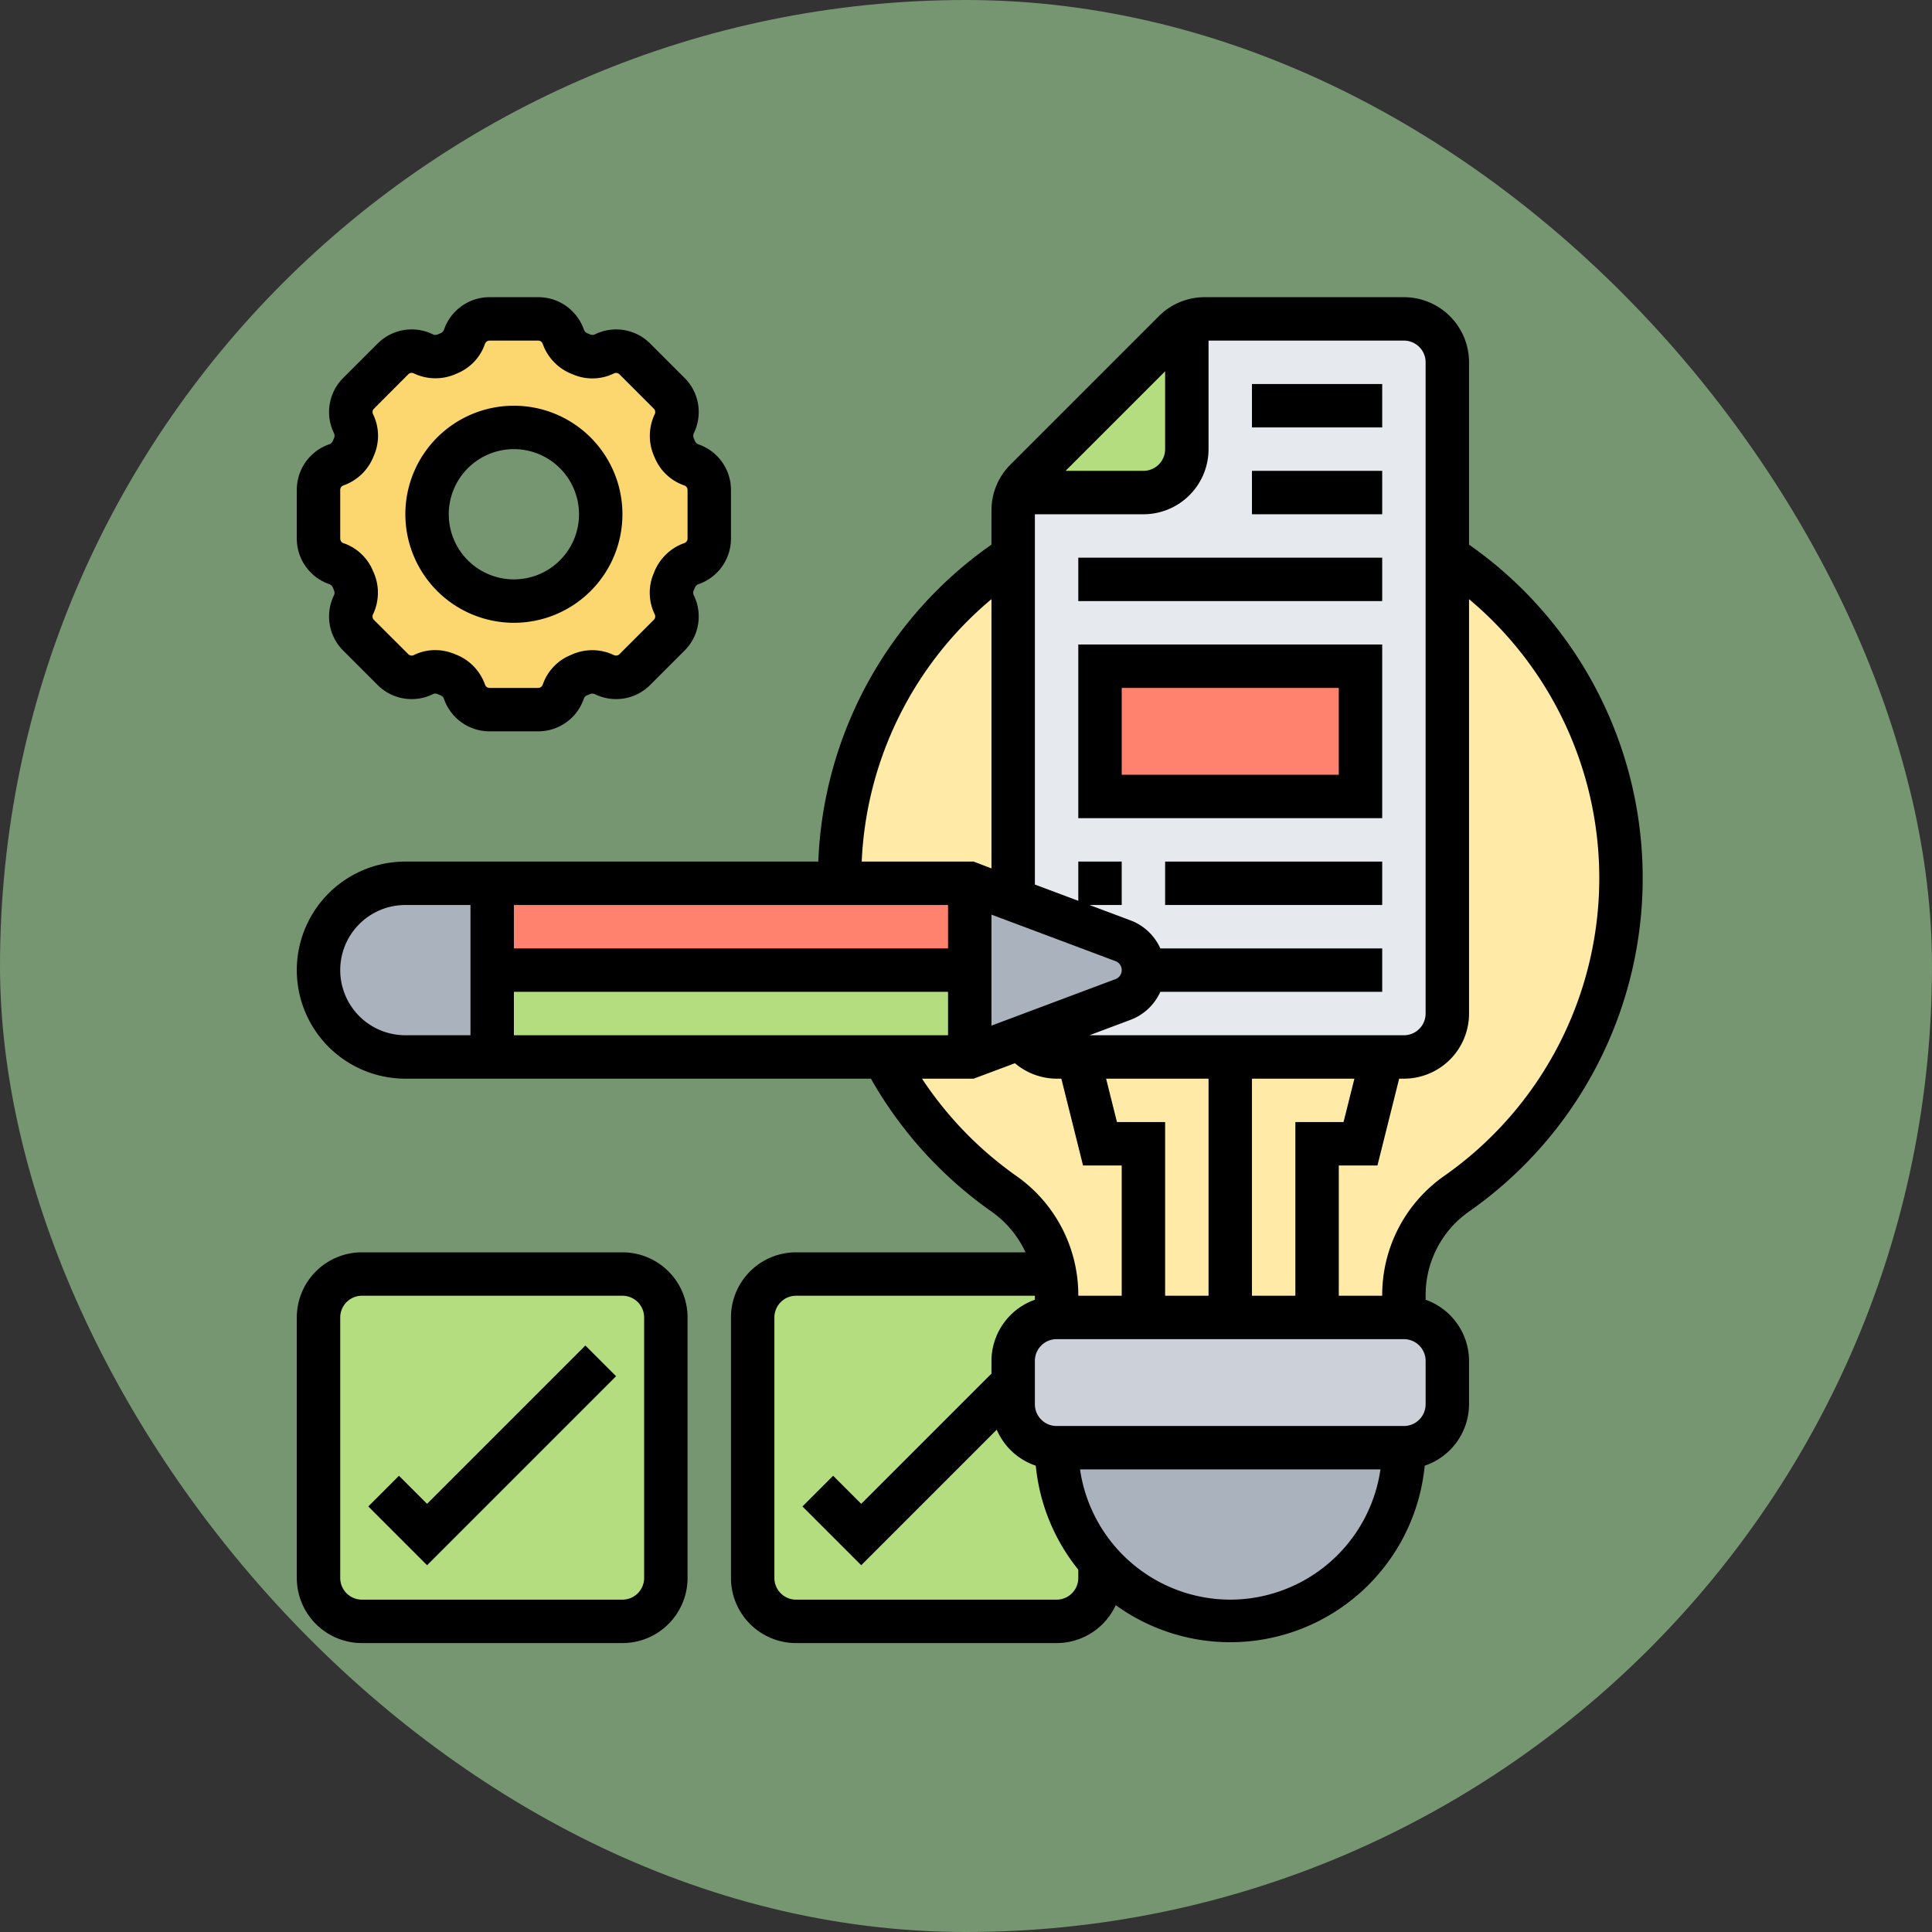 <svg xmlns="http://www.w3.org/2000/svg" width="89" height="89" viewBox="0 0 89 89">
  <rect x="0" y="0" width="89" height="89" fill="#333333" stroke="none"/>
  <g id="Grupo_1112366" data-name="Grupo 1112366" transform="translate(-1176.378 -8335.31)">
    <rect id="Rectángulo_400898" data-name="Rectángulo 400898" width="89" height="89" rx="44.5" transform="translate(1176.378 8335.31)" fill="#769671"/>
    <g id="Grupo_1111749" data-name="Grupo 1111749" transform="translate(1190.051 8349)">
      <g id="Grupo_1111742" data-name="Grupo 1111742">
        <g id="Grupo_1111728" data-name="Grupo 1111728">
          <path id="Trazado_896975" data-name="Trazado 896975" d="M33,11.92V27.75L31,27H25v-.24a17.71,17.71,0,0,1,8-14.84Z" fill="#ffeaa7"/>
        </g>
        <g id="Grupo_1111729" data-name="Grupo 1111729">
          <path id="Trazado_896976" data-name="Trazado 896976" d="M14.71,17.51a1.231,1.231,0,0,1-.55-.13,1.266,1.266,0,0,0-1.06-.01c-.03.01-.06.03-.09.04a1.258,1.258,0,0,0-.73.75,1.225,1.225,0,0,1-1.16.84H8.88a1.225,1.225,0,0,1-1.16-.84,1.258,1.258,0,0,0-.73-.75c-.03-.01-.06-.03-.09-.04a1.387,1.387,0,0,0-.52-.11,1.253,1.253,0,0,0-.54.12,1.214,1.214,0,0,1-1.41-.22L2.84,15.57a1.21,1.21,0,0,1-.35-.86,1.231,1.231,0,0,1,.13-.55,1.266,1.266,0,0,0,.01-1.06c-.01-.03-.03-.06-.04-.09a1.258,1.258,0,0,0-.75-.73A1.225,1.225,0,0,1,1,11.12V8.88a1.225,1.225,0,0,1,.84-1.16,1.258,1.258,0,0,0,.75-.73c.01-.03.03-.06.04-.09a1.387,1.387,0,0,0,.11-.52,1.253,1.253,0,0,0-.12-.54,1.214,1.214,0,0,1,.22-1.41L4.43,2.84a1.21,1.21,0,0,1,.86-.35,1.231,1.231,0,0,1,.55.13,1.266,1.266,0,0,0,1.06.01c.03-.01.06-.03.09-.04a1.258,1.258,0,0,0,.73-.75A1.225,1.225,0,0,1,8.88,1h2.24a1.225,1.225,0,0,1,1.16.84,1.258,1.258,0,0,0,.73.75c.03.01.06.03.09.04a1.387,1.387,0,0,0,.52.11,1.253,1.253,0,0,0,.54-.12,1.214,1.214,0,0,1,1.41.22l1.59,1.59a1.21,1.21,0,0,1,.35.86,1.231,1.231,0,0,1-.13.55,1.266,1.266,0,0,0-.01,1.06c.01.03.03.06.04.09a1.258,1.258,0,0,0,.75.73A1.225,1.225,0,0,1,19,8.88v2.24a1.225,1.225,0,0,1-.84,1.16,1.258,1.258,0,0,0-.75.73c-.01.03-.03.06-.04.09a1.387,1.387,0,0,0-.11.52,1.253,1.253,0,0,0,.12.54,1.214,1.214,0,0,1-.22,1.41l-1.59,1.59a1.21,1.21,0,0,1-.86.35ZM14,10a4,4,0,1,0-4,4A4,4,0,0,0,14,10Z" fill="#fcd770"/>
        </g>
        <g id="Grupo_1111730" data-name="Grupo 1111730">
          <path id="Trazado_896977" data-name="Trazado 896977" d="M35,53a7.936,7.936,0,0,0,2,5.29V59a2.006,2.006,0,0,1-2,2H23a2.006,2.006,0,0,1-2-2V47a2.006,2.006,0,0,1,2-2H34.92a6.116,6.116,0,0,1,.08.96V47a2.006,2.006,0,0,0-2,2v2A2.006,2.006,0,0,0,35,53Z" fill="#b4dd7f"/>
        </g>
        <g id="Grupo_1111731" data-name="Grupo 1111731">
          <path id="Trazado_896978" data-name="Trazado 896978" d="M1,59V47a2.006,2.006,0,0,1,2-2H15a2.006,2.006,0,0,1,2,2V59a2.006,2.006,0,0,1-2,2H3A2.006,2.006,0,0,1,1,59Z" fill="#b4dd7f"/>
        </g>
        <g id="Grupo_1111732" data-name="Grupo 1111732">
          <path id="Trazado_896979" data-name="Trazado 896979" d="M35,53H51a8,8,0,0,1-13.66,5.66c-.12-.12-.23-.24-.34-.37A7.936,7.936,0,0,1,35,53Z" fill="#aab2bd"/>
        </g>
        <g id="Grupo_1111733" data-name="Grupo 1111733">
          <path id="Trazado_896980" data-name="Trazado 896980" d="M53,49v2a2.006,2.006,0,0,1-2,2H35a2.006,2.006,0,0,1-2-2V49a2.006,2.006,0,0,1,2-2H51A2.006,2.006,0,0,1,53,49Z" fill="#ccd1d9"/>
        </g>
        <g id="Grupo_1111734" data-name="Grupo 1111734">
          <path id="Trazado_896981" data-name="Trazado 896981" d="M61,26.76A17.764,17.764,0,0,1,53.43,41.3a5.829,5.829,0,0,0-1.79,2.04A5.761,5.761,0,0,0,51,45.96V47H35V45.96a6.115,6.115,0,0,0-.08-.96,5.75,5.75,0,0,0-2.35-3.7A17.706,17.706,0,0,1,27.03,35H31l2.34-.88A2.006,2.006,0,0,0,35,35H51a2.006,2.006,0,0,0,2-2V11.92a17.726,17.726,0,0,1,8,14.84Z" fill="#ffeaa7"/>
        </g>
        <g id="Grupo_1111735" data-name="Grupo 1111735">
          <path id="Trazado_896982" data-name="Trazado 896982" d="M51,1H41.83a1.968,1.968,0,0,0-.83.18V7a2.006,2.006,0,0,1-2,2H33.18a1.968,1.968,0,0,0-.18.83V27.75l.34,6.37A2.006,2.006,0,0,0,35,35H51a2.006,2.006,0,0,0,2-2V3A2.006,2.006,0,0,0,51,1Z" fill="#e6e9ed"/>
        </g>
        <g id="Grupo_1111736" data-name="Grupo 1111736">
          <path id="Trazado_896983" data-name="Trazado 896983" d="M41,1.18V7a2.006,2.006,0,0,1-2,2H33.18a2.017,2.017,0,0,1,.41-.59l6.82-6.82A2.016,2.016,0,0,1,41,1.18Z" fill="#b4dd7f"/>
        </g>
        <g id="Grupo_1111737" data-name="Grupo 1111737">
          <path id="Trazado_896984" data-name="Trazado 896984" d="M37,17H49v6H37Z" fill="#ff826e"/>
        </g>
        <g id="Grupo_1111738" data-name="Grupo 1111738">
          <path id="Trazado_896985" data-name="Trazado 896985" d="M31,31v4H9V31Z" fill="#b4dd7f"/>
        </g>
        <g id="Grupo_1111739" data-name="Grupo 1111739">
          <path id="Trazado_896986" data-name="Trazado 896986" d="M9,31v4H5a4,4,0,1,1,0-8H9Z" fill="#aab2bd"/>
        </g>
        <g id="Grupo_1111740" data-name="Grupo 1111740">
          <path id="Trazado_896987" data-name="Trazado 896987" d="M33,27.75l5.06,1.9a1.439,1.439,0,0,1,0,2.7l-4.72,1.77L31,35V27Z" fill="#aab2bd"/>
        </g>
        <g id="Grupo_1111741" data-name="Grupo 1111741">
          <path id="Trazado_896988" data-name="Trazado 896988" d="M31,27v4H9V27H31Z" fill="#ff826e"/>
        </g>
      </g>
      <g id="Grupo_1111748" data-name="Grupo 1111748">
        <g id="Grupo_1111743" data-name="Grupo 1111743">
          <path id="Trazado_896989" data-name="Trazado 896989" d="M15,62H3a3,3,0,0,1-3-3V47a3,3,0,0,1,3-3H15a3,3,0,0,1,3,3V59A3,3,0,0,1,15,62ZM3,46a1,1,0,0,0-1,1V59a1,1,0,0,0,1,1H15a1,1,0,0,0,1-1V47a1,1,0,0,0-1-1Z"/>
        </g>
        <g id="Grupo_1111744" data-name="Grupo 1111744">
          <path id="Trazado_896990" data-name="Trazado 896990" d="M6,58.414,3.293,55.707l1.414-1.414L6,55.586l7.293-7.293,1.414,1.414Z"/>
        </g>
        <g id="Grupo_1111745" data-name="Grupo 1111745">
          <path id="Trazado_896991" data-name="Trazado 896991" d="M35,62H23a3,3,0,0,1-3-3V47a3,3,0,0,1,3-3H34.918v2H23a1,1,0,0,0-1,1V59a1,1,0,0,0,1,1H35a1,1,0,0,0,1-1v-.709h2V59A3,3,0,0,1,35,62Z"/>
        </g>
        <g id="Grupo_1111746" data-name="Grupo 1111746">
          <path id="Trazado_896992" data-name="Trazado 896992" d="M26,58.414l-2.707-2.707,1.414-1.414L26,55.586l6.293-6.293,1.414,1.414Z"/>
        </g>
        <g id="Grupo_1111747" data-name="Grupo 1111747">
          <path id="Trazado_896993" data-name="Trazado 896993" d="M1.519,13.227a.283.283,0,0,1,.145.158l.045.108a.286.286,0,0,1,.012.222,2.217,2.217,0,0,0,.416,2.565L3.72,17.863a2.216,2.216,0,0,0,2.564.417.279.279,0,0,1,.211.007l.109.046a.291.291,0,0,1,.167.148A2.222,2.222,0,0,0,8.88,20h2.239a2.218,2.218,0,0,0,2.107-1.519.283.283,0,0,1,.158-.145l.108-.045a.3.3,0,0,1,.222-.012,2.218,2.218,0,0,0,2.565-.416l1.583-1.583a2.216,2.216,0,0,0,.417-2.564.273.273,0,0,1,.007-.211l.046-.109a.291.291,0,0,1,.148-.167A2.222,2.222,0,0,0,20,11.12V8.88a2.218,2.218,0,0,0-1.519-2.107.283.283,0,0,1-.145-.158l-.045-.108a.286.286,0,0,1-.012-.222,2.217,2.217,0,0,0-.416-2.565L16.28,2.138a2.216,2.216,0,0,0-2.564-.417.283.283,0,0,1-.211-.007L13.4,1.668a.291.291,0,0,1-.167-.148A2.222,2.222,0,0,0,11.12,0H8.88A2.218,2.218,0,0,0,6.773,1.519a.286.286,0,0,1-.158.145l-.108.045a.286.286,0,0,1-.222.012,2.215,2.215,0,0,0-2.564.417L2.138,3.72a2.217,2.217,0,0,0-.417,2.565.273.273,0,0,1-.007.211L1.668,6.6a.3.3,0,0,1-.148.168A2.217,2.217,0,0,0,0,8.88v2.239a2.218,2.218,0,0,0,1.519,2.108ZM2,8.88a.221.221,0,0,1,.152-.21,2.32,2.32,0,0,0,1.4-1.378,2.267,2.267,0,0,0-.039-1.9.219.219,0,0,1,.042-.255L5.135,3.552a.222.222,0,0,1,.256-.041,2.317,2.317,0,0,0,1.977.007,2.269,2.269,0,0,0,1.3-1.367A.223.223,0,0,1,8.88,2h2.239a.221.221,0,0,1,.21.152,2.322,2.322,0,0,0,1.379,1.4,2.254,2.254,0,0,0,1.9-.04.221.221,0,0,1,.255.042l1.583,1.583a.222.222,0,0,1,.041.256,2.317,2.317,0,0,0-.007,1.977,2.265,2.265,0,0,0,1.366,1.3A.224.224,0,0,1,18,8.88v2.239a.221.221,0,0,1-.152.21,2.322,2.322,0,0,0-1.4,1.379,2.261,2.261,0,0,0,.04,1.9.221.221,0,0,1-.042.255l-1.583,1.583a.225.225,0,0,1-.256.041,2.313,2.313,0,0,0-1.977-.007,2.265,2.265,0,0,0-1.3,1.366A.224.224,0,0,1,11.12,18H8.88a.221.221,0,0,1-.21-.152,2.322,2.322,0,0,0-1.379-1.4,2.342,2.342,0,0,0-.919-.19,2.205,2.205,0,0,0-.982.229.22.22,0,0,1-.255-.042L3.552,14.865a.222.222,0,0,1-.041-.256,2.317,2.317,0,0,0,.007-1.977,2.265,2.265,0,0,0-1.366-1.3A.222.222,0,0,1,2,11.12Z"/>
          <path id="Trazado_896994" data-name="Trazado 896994" d="M10,15a5,5,0,1,0-5-5A5.006,5.006,0,0,0,10,15Zm0-8a3,3,0,1,1-3,3A3,3,0,0,1,10,7Z"/>
          <path id="Trazado_896995" data-name="Trazado 896995" d="M54,11.4V3a3,3,0,0,0-3-3H41.829a2.982,2.982,0,0,0-2.122.879L32.879,7.707A2.978,2.978,0,0,0,32,9.829V11.4A18.7,18.7,0,0,0,24.023,26H5A5,5,0,0,0,5,36H26.447A18.842,18.842,0,0,0,32,42.121a4.693,4.693,0,0,1,2,3.841v.222A3,3,0,0,0,32,49v2a3,3,0,0,0,2.042,2.829,9,9,0,0,0,17.916,0A3,3,0,0,0,54,51V49a3,3,0,0,0-2-2.816v-.222a4.693,4.693,0,0,1,2-3.841A18.747,18.747,0,0,0,54,11.4ZM52,3V33a1,1,0,0,1-1,1H36.514l1.9-.713A2.448,2.448,0,0,0,39.778,32H50V30H39.779a2.445,2.445,0,0,0-1.364-1.288L36.515,28H38V26H36v1.807l-2-.75V10h5a3,3,0,0,0,3-3V2h9a1,1,0,0,1,1,1ZM46,46H44V36h4.719l-.5,2H46ZM30,28v2H10V28ZM10,32H30v2H10Zm22-3.557,5.713,2.142a.443.443,0,0,1,0,.83L32,33.557ZM40,46V38H37.781l-.5-2H42V46ZM40,3.414V7a1,1,0,0,1-1,1H35.414Zm-8,10.5v12.4L31.181,26H26.023A16.7,16.7,0,0,1,32,13.911ZM2,31a3,3,0,0,1,3-3H8v6H5a3,3,0,0,1-3-3Zm31.147,9.482A16.821,16.821,0,0,1,28.8,36h2.381l1.9-.711A2.989,2.989,0,0,0,35,36h.219l1,4H38v6H36v-.038a6.7,6.7,0,0,0-2.853-5.48ZM43,60a7.006,7.006,0,0,1-6.92-6H49.92A7.006,7.006,0,0,1,43,60Zm9-9a1,1,0,0,1-1,1H35a1,1,0,0,1-1-1V49a1,1,0,0,1,1-1H51a1,1,0,0,1,1,1Zm.854-10.518A6.693,6.693,0,0,0,50,45.962V46H48V40h1.781l1-4H51a3,3,0,0,0,3-3V13.911a16.753,16.753,0,0,1-1.146,26.571Z"/>
          <path id="Trazado_896996" data-name="Trazado 896996" d="M36,24H50V16H36Zm2-6H48v4H38Z"/>
          <path id="Trazado_896997" data-name="Trazado 896997" d="M40,26H50v2H40Z"/>
          <path id="Trazado_896998" data-name="Trazado 896998" d="M44,4h6V6H44Z"/>
          <path id="Trazado_896999" data-name="Trazado 896999" d="M44,8h6v2H44Z"/>
          <path id="Trazado_897000" data-name="Trazado 897000" d="M36,12H50v2H36Z"/>
        </g>
      </g>
    </g>
  </g>
</svg>
